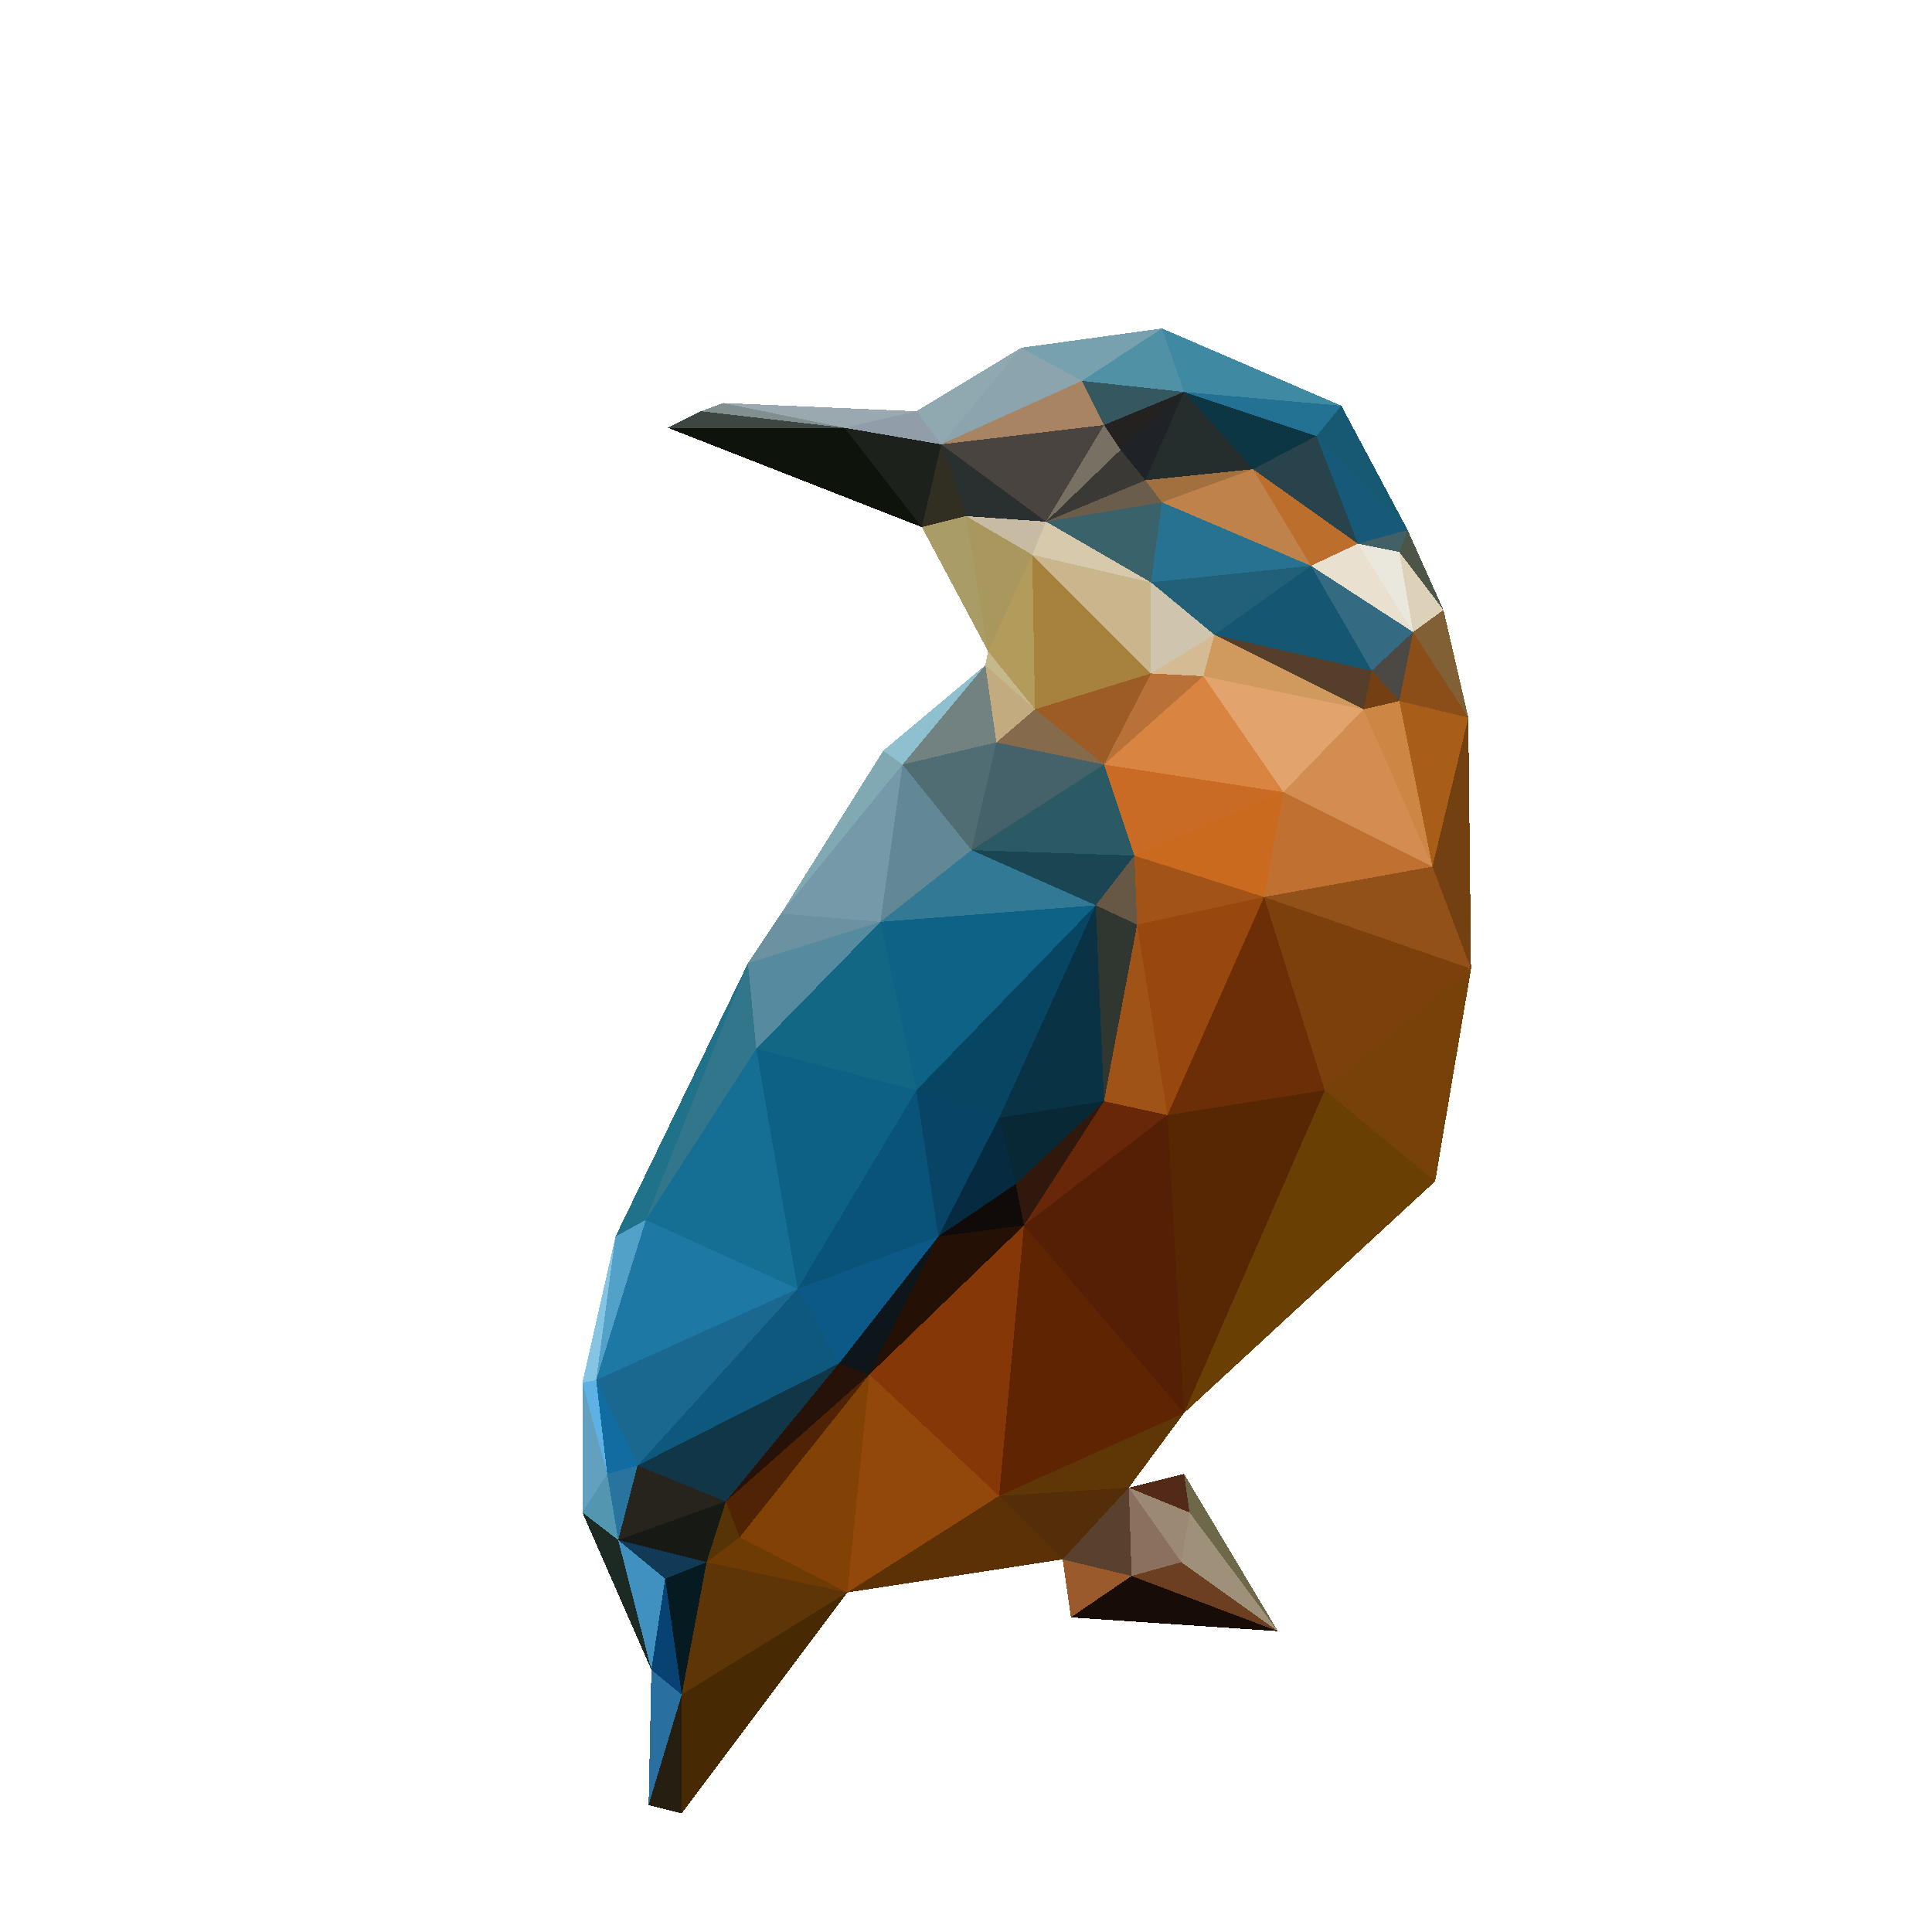 <svg xmlns="http://www.w3.org/2000/svg" width="inherit" height="inherit" viewBox="-150 -100 700 700" shape-rendering="crispEdges">
<polygon points="212,305 218,329 250,299" style="fill:rgb(9,40,54)"/>
<polygon points="190,348 221,344 218,329" style="fill:rgb(16,11,8)"/>
<polygon points="218,329 221,344 250,299" style="fill:rgb(49,24,13)"/>
<polygon points="221,344 273,304 250,299" style="fill:rgb(104,39,8)"/>
<polygon points="247,228 182,295 212,305" style="fill:rgb(7,69,98)"/>
<polygon points="212,305 190,348 218,329" style="fill:rgb(6,43,65)"/>
<polygon points="182,295 190,348 212,305" style="fill:rgb(8,68,101)"/>
<polygon points="273,304 262,235 250,299" style="fill:rgb(160,83,23)"/>
<polygon points="250,299 247,228 212,305" style="fill:rgb(9,51,69)"/>
<polygon points="262,235 247,228 250,299" style="fill:rgb(48,55,49)"/>
<polygon points="279,412 330,295 273,304" style="fill:rgb(87,38,3)"/>
<polygon points="273,304 308,225 262,235" style="fill:rgb(152,72,15)"/>
<polygon points="247,228 169,234 182,295" style="fill:rgb(13,98,133)"/>
<polygon points="182,295 139,367 190,348" style="fill:rgb(9,82,120)"/>
<polygon points="308,225 261,210 262,235" style="fill:rgb(162,83,23)"/>
<polygon points="262,235 261,210 247,228" style="fill:rgb(103,88,70)"/>
<polygon points="247,228 202,208 169,234" style="fill:rgb(50,121,149)"/>
<polygon points="124,280 139,367 182,295" style="fill:rgb(13,97,133)"/>
<polygon points="190,348 165,398 221,344" style="fill:rgb(36,16,5)"/>
<polygon points="154,394 165,398 190,348" style="fill:rgb(12,22,27)"/>
<polygon points="221,344 279,412 273,304" style="fill:rgb(84,31,4)"/>
<polygon points="261,210 202,208 247,228" style="fill:rgb(26,70,83)"/>
<polygon points="259,439 279,412 212,442" style="fill:rgb(95,55,6)"/>
<polygon points="139,367 154,394 190,348" style="fill:rgb(12,89,135)"/>
<polygon points="169,234 124,280 182,295" style="fill:rgb(18,103,133)"/>
<polygon points="330,295 308,225 273,304" style="fill:rgb(107,46,6)"/>
<polygon points="169,234 121,249 124,280" style="fill:rgb(86,139,159)"/>
<polygon points="133,231 121,249 169,234" style="fill:rgb(108,145,160)"/>
<polygon points="177,177 133,231 169,234" style="fill:rgb(117,153,169)"/>
<polygon points="212,442 221,344 165,398" style="fill:rgb(134,55,7)"/>
<polygon points="212,442 279,412 221,344" style="fill:rgb(95,37,3)"/>

<polygon points="279,412 370,328 330,295" style="fill:rgb(105,63,4)"/>
<polygon points="157,477 212,442 165,398" style="fill:rgb(145,72,10)"/>

<polygon points="121,249 84,342 124,280" style="fill:rgb(50,118,140)"/>
<polygon points="315,187 250,177 261,210" style="fill:rgb(201,107,37)"/>
<polygon points="261,210 250,177 202,208" style="fill:rgb(43,89,100)"/>
<polygon points="202,208 177,177 169,234" style="fill:rgb(98,135,149)"/>

<polygon points="330,295 383,251 308,225" style="fill:rgb(124,64,12)"/>
<polygon points="259,439 281,448 279,434" style="fill:rgb(83,41,24)"/>

<polygon points="278,466 281,448 259,439" style="fill:rgb(156,137,115)"/>
<polygon points="250,177 211,169 202,208" style="fill:rgb(69,97,106)"/>
<polygon points="211,169 177,177 202,208" style="fill:rgb(81,109,116)"/>
<polygon points="369,214 315,187 308,225" style="fill:rgb(192,113,49)"/>
<polygon points="308,225 315,187 261,210" style="fill:rgb(202,106,31)"/>
<polygon points="250,177 225,157 211,169" style="fill:rgb(133,106,75)"/>
<polygon points="124,280 84,342 139,367" style="fill:rgb(21,111,148)"/>
<polygon points="81,431 113,444 154,394" style="fill:rgb(16,54,71)"/>

<polygon points="73,348 84,342 121,249" style="fill:rgb(32,114,139)"/>
<polygon points="235,465 212,442 157,477" style="fill:rgb(93,49,6)"/>
<polygon points="212,442 235,465 259,439" style="fill:rgb(84,45,9)"/>
<polygon points="207,141 170,172 177,177" style="fill:rgb(142,192,207)"/>
<polygon points="177,177 170,172 133,231" style="fill:rgb(128,169,180)"/>
<polygon points="267,144 225,157 250,177" style="fill:rgb(157,92,37)"/>
<polygon points="211,169 207,141 177,177" style="fill:rgb(114,130,128)"/>
<polygon points="260,471 278,466 259,439" style="fill:rgb(139,112,95)"/>
<polygon points="281,448 313,491 279,434" style="fill:rgb(108,104,73)"/>
<polygon points="235,465 260,471 259,439" style="fill:rgb(90,65,45)"/>
<polygon points="370,328 383,251 330,295" style="fill:rgb(118,66,9)"/>

<polygon points="84,342 66,400 139,367" style="fill:rgb(30,120,164)"/>
<polygon points="383,251 369,214 308,225" style="fill:rgb(145,81,25)"/>
<polygon points="286,145 267,144 250,177" style="fill:rgb(184,114,55)"/>
<polygon points="225,157 207,141 211,169" style="fill:rgb(195,171,128)"/>
<polygon points="286,145 250,177 315,187" style="fill:rgb(218,132,65)"/>
<polygon points="208,136 207,141 225,157" style="fill:rgb(196,184,140)"/>
<polygon points="113,444 165,398 154,394" style="fill:rgb(38,18,9)"/>
<polygon points="235,465 238,486 260,471" style="fill:rgb(155,90,43)"/>
<polygon points="260,471 313,491 278,466" style="fill:rgb(109,63,33)"/>
<polygon points="344,157 286,145 315,187" style="fill:rgb(227,163,108)"/>
<polygon points="81,431 154,394 139,367" style="fill:rgb(14,87,125)"/>
<polygon points="224,101 225,157 267,144" style="fill:rgb(166,130,61)"/>
<polygon points="224,101 208,136 225,157" style="fill:rgb(179,155,92)"/>

<polygon points="118,457 157,477 165,398" style="fill:rgb(130,66,5)"/>
<polygon points="106,466 118,457 113,444" style="fill:rgb(86,52,5)"/>
<polygon points="113,444 118,457 165,398" style="fill:rgb(79,35,3)"/>
<polygon points="73,348 66,400 84,342" style="fill:rgb(81,161,200)"/>
<polygon points="369,214 344,157 315,187" style="fill:rgb(212,141,80)"/>
<polygon points="344,157 290,130 286,145" style="fill:rgb(208,154,95)"/>
<polygon points="286,145 290,130 267,144" style="fill:rgb(213,187,148)"/>
<polygon points="66,400 81,431 139,367" style="fill:rgb(26,104,144)"/>
<polygon points="73,348 61,401 66,400" style="fill:rgb(133,197,227)"/>
<polygon points="66,400 70,434 81,431" style="fill:rgb(17,108,161)"/>
<polygon points="238,486 313,491 260,471" style="fill:rgb(23,12,6)"/>
<polygon points="278,466 313,491 281,448" style="fill:rgb(158,144,121)"/>
<polygon points="74,458 106,466 113,444" style="fill:rgb(23,25,21)"/>
<polygon points="118,457 106,466 157,477" style="fill:rgb(109,59,3)"/>
<polygon points="369,214 357,154 344,157" style="fill:rgb(205,135,69)"/>
<polygon points="344,157 347,143 290,130" style="fill:rgb(85,63,42)"/>
<polygon points="382,160 357,154 369,214" style="fill:rgb(168,94,24)"/>
<polygon points="61,401 70,434 66,400" style="fill:rgb(93,177,228)"/>
<polygon points="74,458 91,472 106,466" style="fill:rgb(16,58,86)"/>
<polygon points="290,130 267,111 267,144" style="fill:rgb(207,197,174)"/>
<polygon points="325,105 267,111 290,130" style="fill:rgb(34,96,119)"/>
<polygon points="357,154 347,143 344,157" style="fill:rgb(116,64,19)"/>
<polygon points="267,111 224,101 267,144" style="fill:rgb(201,182,140)"/>

<polygon points="74,458 113,444 81,431" style="fill:rgb(38,36,29)"/>
<polygon points="106,466 97,514 157,477" style="fill:rgb(94,53,6)"/>

<polygon points="383,251 382,160 369,214" style="fill:rgb(115,65,17)"/>
<polygon points="357,154 362,129 347,143" style="fill:rgb(76,73,68)"/>
<polygon points="61,448 74,458 70,434" style="fill:rgb(83,150,175)"/>
<polygon points="70,434 74,458 81,431" style="fill:rgb(41,115,159)"/>
<polygon points="61,401 61,448 70,434" style="fill:rgb(99,159,191)"/>
<polygon points="74,458 86,505 91,472" style="fill:rgb(64,144,192)"/>
<polygon points="271,82 229,89 267,111" style="fill:rgb(57,98,106)"/>
<polygon points="267,111 229,89 224,101" style="fill:rgb(215,201,172)"/>
<polygon points="200,87 184,91 208,136" style="fill:rgb(169,156,102)"/>
<polygon points="382,160 362,129 357,154" style="fill:rgb(139,78,24)"/>
<polygon points="347,143 325,105 290,130" style="fill:rgb(21,87,115)"/>
<polygon points="200,87 208,136 224,101" style="fill:rgb(168,152,94)"/>
<polygon points="362,129 325,105 347,143" style="fill:rgb(53,107,130)"/>
<polygon points="229,89 200,87 224,101" style="fill:rgb(199,188,163)"/>
<polygon points="325,105 271,82 267,111" style="fill:rgb(38,114,144)"/>
<polygon points="229,89 191,61 200,87" style="fill:rgb(42,48,47)"/>
<polygon points="362,129 342,97 325,105" style="fill:rgb(233,224,207)"/>
<polygon points="304,70 265,74 271,82" style="fill:rgb(162,112,63)"/>
<polygon points="382,160 373,121 362,129" style="fill:rgb(129,96,54)"/>
<polygon points="304,70 271,82 325,105" style="fill:rgb(191,130,74)"/>
<polygon points="271,82 265,74 229,89" style="fill:rgb(107,93,76)"/>
<polygon points="357,100 342,97 362,129" style="fill:rgb(234,232,220)"/>
<polygon points="61,448 86,505 74,458" style="fill:rgb(29,41,35)"/>
<polygon points="91,472 97,514 106,466" style="fill:rgb(6,26,34)"/>
<polygon points="86,505 97,514 91,472" style="fill:rgb(7,66,114)"/>
<polygon points="373,121 357,100 362,129" style="fill:rgb(221,210,185)"/>
<polygon points="279,42 256,63 265,74" style="fill:rgb(31,35,40)"/>
<polygon points="304,70 325,105 342,97" style="fill:rgb(188,110,44)"/>
<polygon points="265,74 256,63 229,89" style="fill:rgb(59,57,53)"/>
<polygon points="200,87 191,61 184,91" style="fill:rgb(49,47,33)"/>
<polygon points="327,58 304,70 342,97" style="fill:rgb(41,67,76)"/>
<polygon points="373,121 360,92 357,100" style="fill:rgb(75,86,73)"/>
<polygon points="357,100 360,92 342,97" style="fill:rgb(67,96,102)"/>
<polygon points="250,54 191,61 229,89" style="fill:rgb(73,68,64)"/>
<polygon points="279,42 250,54 256,63" style="fill:rgb(36,34,32)"/>
<polygon points="256,63 250,54 229,89" style="fill:rgb(121,112,100)"/>



<polygon points="220,26 182,49 191,61" style="fill:rgb(144,168,176)"/>
<polygon points="191,61 156,55 184,91" style="fill:rgb(28,33,28)"/>
<polygon points="182,49 156,55 191,61" style="fill:rgb(145,158,170)"/>
<polygon points="336,47 327,58 360,92" style="fill:rgb(23,88,115)"/>
<polygon points="360,92 327,58 342,97" style="fill:rgb(22,89,120)"/>
<polygon points="304,70 279,42 265,74" style="fill:rgb(38,45,45)"/>
<polygon points="250,54 242,38 191,61" style="fill:rgb(168,132,99)"/>
<polygon points="327,58 279,42 304,70" style="fill:rgb(12,54,68)"/>
<polygon points="279,42 242,38 250,54" style="fill:rgb(52,87,96)"/>
<polygon points="85,554 97,514 86,505" style="fill:rgb(41,111,159)"/>
<polygon points="85,554 97,557 97,514" style="fill:rgb(38,30,16)"/>
<polygon points="97,514 97,557 157,477" style="fill:rgb(71,41,4)"/>


<polygon points="327,58 336,47 279,42" style="fill:rgb(35,114,147)"/>
<polygon points="271,19 220,26 242,38" style="fill:rgb(120,161,174)"/>
<polygon points="271,19 242,38 279,42" style="fill:rgb(81,145,165)"/>
<polygon points="242,38 220,26 191,61" style="fill:rgb(140,164,174)"/>
<polygon points="182,49 112,46 156,55" style="fill:rgb(154,168,175)"/>

<polygon points="156,55 92,55 184,91" style="fill:rgb(14,20,12)"/>

<polygon points="112,46 104,49 156,55" style="fill:rgb(130,143,145)"/>
<polygon points="104,49 92,55 156,55" style="fill:rgb(62,70,65)"/>

<polygon points="336,47 271,19 279,42" style="fill:rgb(64,137,163)"/>





</svg>